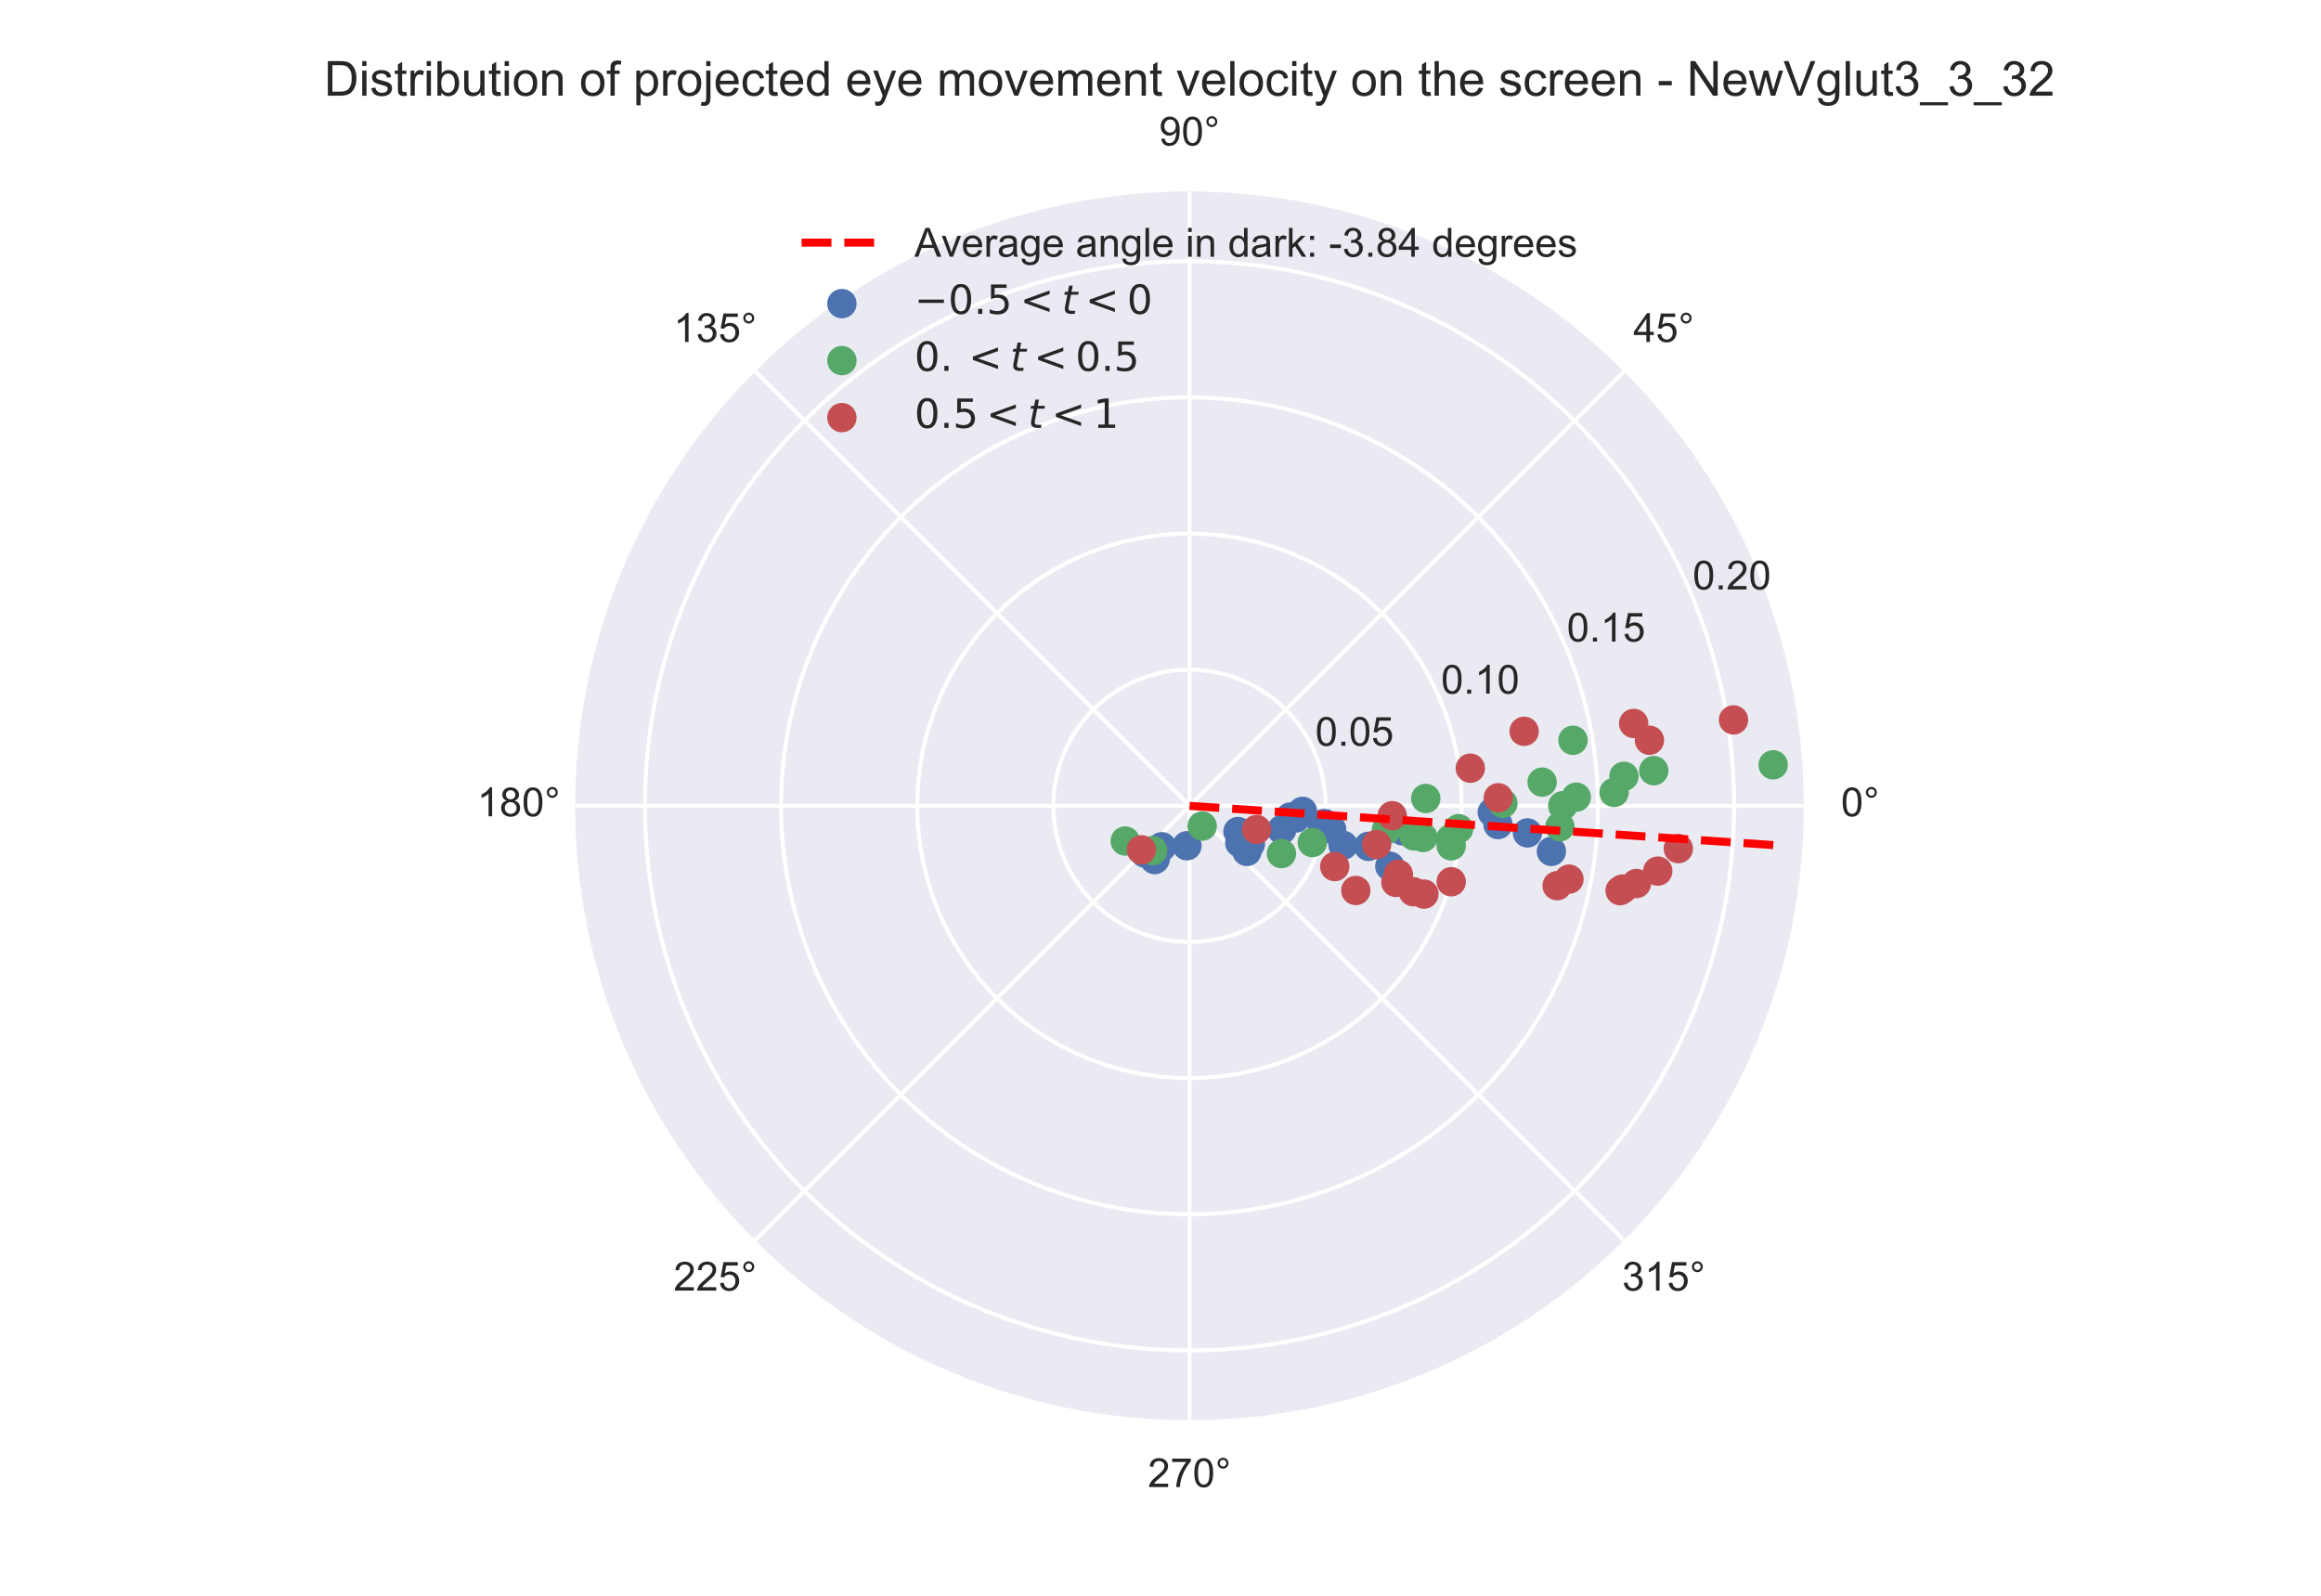 <?xml version="1.0" encoding="utf-8" standalone="no"?>
<!DOCTYPE svg PUBLIC "-//W3C//DTD SVG 1.1//EN"
  "http://www.w3.org/Graphics/SVG/1.1/DTD/svg11.dtd">
<!-- Created with matplotlib (https://matplotlib.org/) -->
<svg height="396pt" version="1.1" viewBox="0 0 576 396" width="576pt" xmlns="http://www.w3.org/2000/svg" xmlns:xlink="http://www.w3.org/1999/xlink">
 <defs>
  <style type="text/css">
*{stroke-linecap:butt;stroke-linejoin:round;}
  </style>
 </defs>
 <g id="figure_1">
  <g id="patch_1">
   <path d="M 0 396 
L 576 396 
L 576 0 
L 0 0 
z
" style="fill:#ffffff;"/>
  </g>
  <g id="axes_1">
   <g id="patch_2">
    <path d="M 447.66 199.98 
C 447.66 179.959 443.716 160.133 436.055 141.636 
C 428.393 123.139 417.162 106.331 403.005 92.174 
C 388.849 78.018 372.041 66.787 353.544 59.125 
C 335.047 51.464 315.221 47.52 295.2 47.52 
C 275.179 47.52 255.353 51.464 236.856 59.125 
C 218.359 66.787 201.551 78.018 187.394 92.174 
C 173.238 106.331 162.007 123.139 154.345 141.636 
C 146.684 160.133 142.74 179.959 142.74 199.98 
C 142.74 220.001 146.684 239.827 154.345 258.324 
C 162.007 276.821 173.238 293.629 187.394 307.786 
C 201.551 321.942 218.359 333.173 236.856 340.835 
C 255.353 348.496 275.179 352.44 295.2 352.44 
C 315.221 352.44 335.047 348.496 353.544 340.835 
C 372.041 333.173 388.849 321.942 403.005 307.786 
C 417.162 293.629 428.393 276.821 436.055 258.324 
C 443.716 239.827 447.66 220.001 447.66 199.98 
M 295.2 199.98 
C 295.2 199.98 295.2 199.98 295.2 199.98 
C 295.2 199.98 295.2 199.98 295.2 199.98 
C 295.2 199.98 295.2 199.98 295.2 199.98 
C 295.2 199.98 295.2 199.98 295.2 199.98 
C 295.2 199.98 295.2 199.98 295.2 199.98 
C 295.2 199.98 295.2 199.98 295.2 199.98 
C 295.2 199.98 295.2 199.98 295.2 199.98 
C 295.2 199.98 295.2 199.98 295.2 199.98 
C 295.2 199.98 295.2 199.98 295.2 199.98 
C 295.2 199.98 295.2 199.98 295.2 199.98 
C 295.2 199.98 295.2 199.98 295.2 199.98 
C 295.2 199.98 295.2 199.98 295.2 199.98 
C 295.2 199.98 295.2 199.98 295.2 199.98 
C 295.2 199.98 295.2 199.98 295.2 199.98 
C 295.2 199.98 295.2 199.98 295.2 199.98 
C 295.2 199.98 295.2 199.98 295.2 199.98 
M 447.66 199.98 
z
" style="fill:#eaeaf2;"/>
   </g>
   <g id="matplotlib.axis_1">
    <g id="xtick_1">
     <g id="line2d_1">
      <path clip-path="url(#p917d13823f)" d="M 295.2 199.98 
L 447.66 199.98 
" style="fill:none;stroke:#ffffff;stroke-linecap:round;"/>
     </g>
     <g id="text_1">
      <!-- 0° -->
      <defs>
       <path d="M 4.156 35.297 
Q 4.156 48 6.766 55.734 
Q 9.375 63.484 14.516 67.672 
Q 19.672 71.875 27.484 71.875 
Q 33.25 71.875 37.594 69.547 
Q 41.938 67.234 44.766 62.859 
Q 47.609 58.5 49.219 52.219 
Q 50.828 45.953 50.828 35.297 
Q 50.828 22.703 48.234 14.969 
Q 45.656 7.234 40.5 3 
Q 35.359 -1.219 27.484 -1.219 
Q 17.141 -1.219 11.234 6.203 
Q 4.156 15.141 4.156 35.297 
z
M 13.188 35.297 
Q 13.188 17.672 17.312 11.828 
Q 21.438 6 27.484 6 
Q 33.547 6 37.672 11.859 
Q 41.797 17.719 41.797 35.297 
Q 41.797 52.984 37.672 58.781 
Q 33.547 64.594 27.391 64.594 
Q 21.344 64.594 17.719 59.469 
Q 13.188 52.938 13.188 35.297 
z
" id="ArialMT-48"/>
       <path d="M 6.25 59.281 
Q 6.25 64.891 10.219 68.844 
Q 14.203 72.797 19.781 72.797 
Q 25.438 72.797 29.391 68.844 
Q 33.344 64.891 33.344 59.281 
Q 33.344 53.656 29.359 49.672 
Q 25.391 45.703 19.781 45.703 
Q 14.203 45.703 10.219 49.656 
Q 6.25 53.609 6.25 59.281 
z
M 11.578 59.281 
Q 11.578 55.859 13.984 53.438 
Q 16.406 51.031 19.828 51.031 
Q 23.188 51.031 25.609 53.438 
Q 28.031 55.859 28.031 59.281 
Q 28.031 62.703 25.609 65.109 
Q 23.188 67.531 19.828 67.531 
Q 16.406 67.531 13.984 65.109 
Q 11.578 62.703 11.578 59.281 
z
" id="ArialMT-176"/>
      </defs>
      <g style="fill:#262626;" transform="translate(456.88 202.565)scale(0.1 -0.1)">
       <use xlink:href="#ArialMT-48"/>
       <use x="55.615" xlink:href="#ArialMT-176"/>
      </g>
     </g>
    </g>
    <g id="xtick_2">
     <g id="line2d_2">
      <path clip-path="url(#p917d13823f)" d="M 295.2 199.98 
L 403.005 92.174 
" style="fill:none;stroke:#ffffff;stroke-linecap:round;"/>
     </g>
     <g id="text_2">
      <!-- 45° -->
      <defs>
       <path d="M 32.328 0 
L 32.328 17.141 
L 1.266 17.141 
L 1.266 25.203 
L 33.938 71.578 
L 41.109 71.578 
L 41.109 25.203 
L 50.781 25.203 
L 50.781 17.141 
L 41.109 17.141 
L 41.109 0 
z
M 32.328 25.203 
L 32.328 57.469 
L 9.906 25.203 
z
" id="ArialMT-52"/>
       <path d="M 4.156 18.75 
L 13.375 19.531 
Q 14.406 12.797 18.141 9.391 
Q 21.875 6 27.156 6 
Q 33.5 6 37.891 10.781 
Q 42.281 15.578 42.281 23.484 
Q 42.281 31 38.062 35.344 
Q 33.844 39.703 27 39.703 
Q 22.75 39.703 19.328 37.766 
Q 15.922 35.844 13.969 32.766 
L 5.719 33.844 
L 12.641 70.609 
L 48.25 70.609 
L 48.25 62.203 
L 19.672 62.203 
L 15.828 42.969 
Q 22.266 47.469 29.344 47.469 
Q 38.719 47.469 45.156 40.969 
Q 51.609 34.469 51.609 24.266 
Q 51.609 14.547 45.953 7.469 
Q 39.062 -1.219 27.156 -1.219 
Q 17.391 -1.219 11.203 4.25 
Q 5.031 9.719 4.156 18.75 
z
" id="ArialMT-53"/>
      </defs>
      <g style="fill:#262626;" transform="translate(405.345 84.86)scale(0.1 -0.1)">
       <use xlink:href="#ArialMT-52"/>
       <use x="55.615" xlink:href="#ArialMT-53"/>
       <use x="111.23" xlink:href="#ArialMT-176"/>
      </g>
     </g>
    </g>
    <g id="xtick_3">
     <g id="line2d_3">
      <path clip-path="url(#p917d13823f)" d="M 295.2 199.98 
L 295.2 47.52 
" style="fill:none;stroke:#ffffff;stroke-linecap:round;"/>
     </g>
     <g id="text_3">
      <!-- 90° -->
      <defs>
       <path d="M 5.469 16.547 
L 13.922 17.328 
Q 14.984 11.375 18.016 8.688 
Q 21.047 6 25.781 6 
Q 29.828 6 32.875 7.859 
Q 35.938 9.719 37.891 12.812 
Q 39.844 15.922 41.156 21.188 
Q 42.484 26.469 42.484 31.938 
Q 42.484 32.516 42.438 33.688 
Q 39.797 29.5 35.234 26.875 
Q 30.672 24.266 25.344 24.266 
Q 16.453 24.266 10.297 30.703 
Q 4.156 37.156 4.156 47.703 
Q 4.156 58.594 10.578 65.234 
Q 17 71.875 26.656 71.875 
Q 33.641 71.875 39.422 68.109 
Q 45.219 64.359 48.219 57.391 
Q 51.219 50.438 51.219 37.25 
Q 51.219 23.531 48.234 15.406 
Q 45.266 7.281 39.375 3.031 
Q 33.5 -1.219 25.594 -1.219 
Q 17.188 -1.219 11.859 3.438 
Q 6.547 8.109 5.469 16.547 
z
M 41.453 48.141 
Q 41.453 55.719 37.422 60.156 
Q 33.406 64.594 27.734 64.594 
Q 21.875 64.594 17.531 59.812 
Q 13.188 55.031 13.188 47.406 
Q 13.188 40.578 17.312 36.297 
Q 21.438 32.031 27.484 32.031 
Q 33.594 32.031 37.516 36.297 
Q 41.453 40.578 41.453 48.141 
z
" id="ArialMT-57"/>
      </defs>
      <g style="fill:#262626;" transform="translate(287.64 36.105)scale(0.1 -0.1)">
       <use xlink:href="#ArialMT-57"/>
       <use x="55.615" xlink:href="#ArialMT-48"/>
       <use x="111.23" xlink:href="#ArialMT-176"/>
      </g>
     </g>
    </g>
    <g id="xtick_4">
     <g id="line2d_4">
      <path clip-path="url(#p917d13823f)" d="M 295.2 199.98 
L 187.394 92.174 
" style="fill:none;stroke:#ffffff;stroke-linecap:round;"/>
     </g>
     <g id="text_4">
      <!-- 135° -->
      <defs>
       <path d="M 37.25 0 
L 28.469 0 
L 28.469 56 
Q 25.297 52.984 20.141 49.953 
Q 14.984 46.922 10.891 45.406 
L 10.891 53.906 
Q 18.266 57.375 23.781 62.297 
Q 29.297 67.234 31.594 71.875 
L 37.25 71.875 
z
" id="ArialMT-49"/>
       <path d="M 4.203 18.891 
L 12.984 20.062 
Q 14.5 12.594 18.141 9.297 
Q 21.781 6 27 6 
Q 33.203 6 37.469 10.297 
Q 41.75 14.594 41.75 20.953 
Q 41.75 27 37.797 30.922 
Q 33.844 34.859 27.734 34.859 
Q 25.25 34.859 21.531 33.891 
L 22.516 41.609 
Q 23.391 41.5 23.922 41.5 
Q 29.547 41.5 34.031 44.422 
Q 38.531 47.359 38.531 53.469 
Q 38.531 58.297 35.25 61.469 
Q 31.984 64.656 26.812 64.656 
Q 21.688 64.656 18.266 61.422 
Q 14.844 58.203 13.875 51.766 
L 5.078 53.328 
Q 6.688 62.156 12.391 67.016 
Q 18.109 71.875 26.609 71.875 
Q 32.469 71.875 37.391 69.359 
Q 42.328 66.844 44.938 62.5 
Q 47.562 58.156 47.562 53.266 
Q 47.562 48.641 45.062 44.828 
Q 42.578 41.016 37.703 38.766 
Q 44.047 37.312 47.562 32.688 
Q 51.078 28.078 51.078 21.141 
Q 51.078 11.766 44.234 5.25 
Q 37.406 -1.266 26.953 -1.266 
Q 17.531 -1.266 11.297 4.344 
Q 5.078 9.969 4.203 18.891 
z
" id="ArialMT-51"/>
      </defs>
      <g style="fill:#262626;" transform="translate(167.154 84.86)scale(0.1 -0.1)">
       <use xlink:href="#ArialMT-49"/>
       <use x="55.615" xlink:href="#ArialMT-51"/>
       <use x="111.23" xlink:href="#ArialMT-53"/>
       <use x="166.846" xlink:href="#ArialMT-176"/>
      </g>
     </g>
    </g>
    <g id="xtick_5">
     <g id="line2d_5">
      <path clip-path="url(#p917d13823f)" d="M 295.2 199.98 
L 142.74 199.98 
" style="fill:none;stroke:#ffffff;stroke-linecap:round;"/>
     </g>
     <g id="text_5">
      <!-- 180° -->
      <defs>
       <path d="M 17.672 38.812 
Q 12.203 40.828 9.562 44.531 
Q 6.938 48.25 6.938 53.422 
Q 6.938 61.234 12.547 66.547 
Q 18.172 71.875 27.484 71.875 
Q 36.859 71.875 42.578 66.422 
Q 48.297 60.984 48.297 53.172 
Q 48.297 48.188 45.672 44.5 
Q 43.062 40.828 37.75 38.812 
Q 44.344 36.672 47.781 31.875 
Q 51.219 27.094 51.219 20.453 
Q 51.219 11.281 44.719 5.031 
Q 38.234 -1.219 27.641 -1.219 
Q 17.047 -1.219 10.547 5.047 
Q 4.047 11.328 4.047 20.703 
Q 4.047 27.688 7.594 32.391 
Q 11.141 37.109 17.672 38.812 
z
M 15.922 53.719 
Q 15.922 48.641 19.188 45.406 
Q 22.469 42.188 27.688 42.188 
Q 32.766 42.188 36.016 45.375 
Q 39.266 48.578 39.266 53.219 
Q 39.266 58.062 35.906 61.359 
Q 32.562 64.656 27.594 64.656 
Q 22.562 64.656 19.234 61.422 
Q 15.922 58.203 15.922 53.719 
z
M 13.094 20.656 
Q 13.094 16.891 14.875 13.375 
Q 16.656 9.859 20.172 7.922 
Q 23.688 6 27.734 6 
Q 34.031 6 38.125 10.047 
Q 42.234 14.109 42.234 20.359 
Q 42.234 26.703 38.016 30.859 
Q 33.797 35.016 27.438 35.016 
Q 21.234 35.016 17.156 30.906 
Q 13.094 26.812 13.094 20.656 
z
" id="ArialMT-56"/>
      </defs>
      <g style="fill:#262626;" transform="translate(118.399 202.565)scale(0.1 -0.1)">
       <use xlink:href="#ArialMT-49"/>
       <use x="55.615" xlink:href="#ArialMT-56"/>
       <use x="111.23" xlink:href="#ArialMT-48"/>
       <use x="166.846" xlink:href="#ArialMT-176"/>
      </g>
     </g>
    </g>
    <g id="xtick_6">
     <g id="line2d_6">
      <path clip-path="url(#p917d13823f)" d="M 295.2 199.98 
L 187.394 307.786 
" style="fill:none;stroke:#ffffff;stroke-linecap:round;"/>
     </g>
     <g id="text_6">
      <!-- 225° -->
      <defs>
       <path d="M 50.344 8.453 
L 50.344 0 
L 3.031 0 
Q 2.938 3.172 4.047 6.109 
Q 5.859 10.938 9.828 15.625 
Q 13.812 20.312 21.344 26.469 
Q 33.016 36.031 37.109 41.625 
Q 41.219 47.219 41.219 52.203 
Q 41.219 57.422 37.469 61 
Q 33.734 64.594 27.734 64.594 
Q 21.391 64.594 17.578 60.781 
Q 13.766 56.984 13.719 50.25 
L 4.688 51.172 
Q 5.609 61.281 11.656 66.578 
Q 17.719 71.875 27.938 71.875 
Q 38.234 71.875 44.234 66.156 
Q 50.25 60.453 50.25 52 
Q 50.25 47.703 48.484 43.547 
Q 46.734 39.406 42.656 34.812 
Q 38.578 30.219 29.109 22.219 
Q 21.188 15.578 18.938 13.203 
Q 16.703 10.844 15.234 8.453 
z
" id="ArialMT-50"/>
      </defs>
      <g style="fill:#262626;" transform="translate(167.154 320.27)scale(0.1 -0.1)">
       <use xlink:href="#ArialMT-50"/>
       <use x="55.615" xlink:href="#ArialMT-50"/>
       <use x="111.23" xlink:href="#ArialMT-53"/>
       <use x="166.846" xlink:href="#ArialMT-176"/>
      </g>
     </g>
    </g>
    <g id="xtick_7">
     <g id="line2d_7">
      <path clip-path="url(#p917d13823f)" d="M 295.2 199.98 
L 295.2 352.44 
" style="fill:none;stroke:#ffffff;stroke-linecap:round;"/>
     </g>
     <g id="text_7">
      <!-- 270° -->
      <defs>
       <path d="M 4.734 62.203 
L 4.734 70.656 
L 51.078 70.656 
L 51.078 63.812 
Q 44.234 56.547 37.516 44.484 
Q 30.812 32.422 27.156 19.672 
Q 24.516 10.688 23.781 0 
L 14.75 0 
Q 14.891 8.453 18.062 20.406 
Q 21.234 32.375 27.172 43.484 
Q 33.109 54.594 39.797 62.203 
z
" id="ArialMT-55"/>
      </defs>
      <g style="fill:#262626;" transform="translate(284.859 369.025)scale(0.1 -0.1)">
       <use xlink:href="#ArialMT-50"/>
       <use x="55.615" xlink:href="#ArialMT-55"/>
       <use x="111.23" xlink:href="#ArialMT-48"/>
       <use x="166.846" xlink:href="#ArialMT-176"/>
      </g>
     </g>
    </g>
    <g id="xtick_8">
     <g id="line2d_8">
      <path clip-path="url(#p917d13823f)" d="M 295.2 199.98 
L 403.005 307.786 
" style="fill:none;stroke:#ffffff;stroke-linecap:round;"/>
     </g>
     <g id="text_8">
      <!-- 315° -->
      <g style="fill:#262626;" transform="translate(402.564 320.27)scale(0.1 -0.1)">
       <use xlink:href="#ArialMT-51"/>
       <use x="55.615" xlink:href="#ArialMT-49"/>
       <use x="111.23" xlink:href="#ArialMT-53"/>
       <use x="166.846" xlink:href="#ArialMT-176"/>
      </g>
     </g>
    </g>
   </g>
   <g id="matplotlib.axis_2">
    <g id="ytick_1">
     <g id="line2d_9">
      <path clip-path="url(#p917d13823f)" d="M 328.99 199.98 
L 328.907 197.623 
L 328.661 195.277 
L 328.251 192.955 
L 327.681 190.666 
L 326.952 188.423 
L 326.068 186.237 
L 325.034 184.117 
L 323.855 182.074 
L 322.536 180.119 
L 321.084 178.26 
L 319.506 176.508 
L 317.81 174.869 
L 316.003 173.353 
L 314.095 171.967 
L 312.095 170.717 
L 310.012 169.61 
L 307.858 168.651 
L 305.642 167.844 
L 303.374 167.194 
L 301.068 166.704 
L 298.732 166.376 
L 296.379 166.211 
L 294.021 166.211 
L 291.668 166.376 
L 289.332 166.704 
L 287.026 167.194 
L 284.758 167.844 
L 282.542 168.651 
L 280.388 169.61 
L 278.305 170.717 
L 276.305 171.967 
L 274.397 173.353 
L 272.59 174.869 
L 270.894 176.508 
L 269.316 178.26 
L 267.864 180.119 
L 266.545 182.074 
L 265.366 184.117 
L 264.332 186.237 
L 263.448 188.423 
L 262.719 190.666 
L 262.149 192.955 
L 261.739 195.277 
L 261.493 197.623 
L 261.41 199.98 
L 261.493 202.337 
L 261.739 204.683 
L 262.149 207.005 
L 262.719 209.294 
L 263.448 211.537 
L 264.332 213.723 
L 265.366 215.843 
L 266.545 217.886 
L 267.864 219.841 
L 269.316 221.7 
L 270.894 223.452 
L 272.59 225.091 
L 274.397 226.607 
L 276.305 227.993 
L 278.305 229.243 
L 280.388 230.35 
L 282.542 231.309 
L 284.758 232.116 
L 287.026 232.766 
L 289.332 233.256 
L 291.668 233.584 
L 294.021 233.749 
L 296.379 233.749 
L 298.732 233.584 
L 301.068 233.256 
L 303.374 232.766 
L 305.642 232.116 
L 307.858 231.309 
L 310.012 230.35 
L 312.095 229.243 
L 314.095 227.993 
L 316.003 226.607 
L 317.81 225.091 
L 319.506 223.452 
L 321.084 221.7 
L 322.536 219.841 
L 323.855 217.886 
L 325.034 215.843 
L 326.068 213.723 
L 326.952 211.537 
L 327.681 209.294 
L 328.251 207.005 
L 328.661 204.683 
L 328.907 202.337 
L 328.99 199.98 
L 328.99 199.98 
" style="fill:none;stroke:#ffffff;stroke-linecap:round;"/>
     </g>
     <g id="text_9">
      <!-- 0.05 -->
      <defs>
       <path d="M 9.078 0 
L 9.078 10.016 
L 19.094 10.016 
L 19.094 0 
z
" id="ArialMT-46"/>
      </defs>
      <g style="fill:#262626;" transform="translate(326.418 185.062)scale(0.1 -0.1)">
       <use xlink:href="#ArialMT-48"/>
       <use x="55.615" xlink:href="#ArialMT-46"/>
       <use x="83.398" xlink:href="#ArialMT-48"/>
       <use x="139.014" xlink:href="#ArialMT-53"/>
      </g>
     </g>
    </g>
    <g id="ytick_2">
     <g id="line2d_10">
      <path clip-path="url(#p917d13823f)" d="M 362.779 199.98 
L 362.615 195.266 
L 362.122 190.575 
L 361.302 185.929 
L 360.161 181.353 
L 358.704 176.867 
L 356.937 172.493 
L 354.869 168.253 
L 352.51 164.168 
L 349.873 160.258 
L 346.969 156.541 
L 343.812 153.036 
L 340.419 149.759 
L 336.806 146.727 
L 332.99 143.954 
L 328.99 141.455 
L 324.825 139.24 
L 320.516 137.322 
L 316.083 135.708 
L 311.549 134.408 
L 306.935 133.427 
L 302.264 132.771 
L 297.558 132.442 
L 292.842 132.442 
L 288.136 132.771 
L 283.465 133.427 
L 278.851 134.408 
L 274.317 135.708 
L 269.884 137.322 
L 265.575 139.24 
L 261.41 141.455 
L 257.41 143.954 
L 253.594 146.727 
L 249.981 149.759 
L 246.588 153.036 
L 243.431 156.541 
L 240.527 160.258 
L 237.89 164.168 
L 235.531 168.253 
L 233.463 172.493 
L 231.696 176.867 
L 230.239 181.353 
L 229.098 185.929 
L 228.278 190.575 
L 227.785 195.266 
L 227.621 199.98 
L 227.785 204.694 
L 228.278 209.385 
L 229.098 214.031 
L 230.239 218.607 
L 231.696 223.093 
L 233.463 227.467 
L 235.531 231.707 
L 237.89 235.792 
L 240.527 239.702 
L 243.431 243.419 
L 246.588 246.924 
L 249.981 250.201 
L 253.594 253.233 
L 257.41 256.006 
L 261.41 258.505 
L 265.575 260.72 
L 269.884 262.638 
L 274.317 264.252 
L 278.851 265.552 
L 283.465 266.533 
L 288.136 267.189 
L 292.842 267.518 
L 297.558 267.518 
L 302.264 267.189 
L 306.935 266.533 
L 311.549 265.552 
L 316.083 264.252 
L 320.516 262.638 
L 324.825 260.72 
L 328.99 258.505 
L 332.99 256.006 
L 336.806 253.233 
L 340.419 250.201 
L 343.812 246.924 
L 346.969 243.419 
L 349.873 239.702 
L 352.51 235.792 
L 354.869 231.707 
L 356.937 227.467 
L 358.704 223.093 
L 360.161 218.607 
L 361.302 214.031 
L 362.122 209.385 
L 362.615 204.694 
L 362.779 199.98 
L 362.779 199.98 
" style="fill:none;stroke:#ffffff;stroke-linecap:round;"/>
     </g>
     <g id="text_10">
      <!-- 0.10 -->
      <g style="fill:#262626;" transform="translate(357.635 172.131)scale(0.1 -0.1)">
       <use xlink:href="#ArialMT-48"/>
       <use x="55.615" xlink:href="#ArialMT-46"/>
       <use x="83.398" xlink:href="#ArialMT-49"/>
       <use x="139.014" xlink:href="#ArialMT-48"/>
      </g>
     </g>
    </g>
    <g id="ytick_3">
     <g id="line2d_11">
      <path clip-path="url(#p917d13823f)" d="M 396.569 199.98 
L 396.507 196.442 
L 396.322 192.909 
L 396.013 189.384 
L 395.582 185.872 
L 395.029 182.377 
L 394.354 178.904 
L 393.558 175.457 
L 392.642 172.039 
L 391.607 168.655 
L 390.456 165.31 
L 389.188 162.007 
L 387.805 158.75 
L 386.31 155.543 
L 384.703 152.39 
L 382.988 149.296 
L 381.166 146.263 
L 379.239 143.295 
L 377.209 140.397 
L 375.08 137.571 
L 372.853 134.821 
L 370.532 132.151 
L 368.119 129.563 
L 365.617 127.061 
L 363.029 124.648 
L 360.359 122.327 
L 357.609 120.1 
L 354.783 117.971 
L 351.885 115.941 
L 348.917 114.014 
L 345.884 112.192 
L 342.79 110.477 
L 339.637 108.87 
L 336.43 107.375 
L 333.173 105.992 
L 329.87 104.724 
L 326.525 103.573 
L 323.141 102.538 
L 319.723 101.622 
L 316.276 100.826 
L 312.803 100.151 
L 309.308 99.598 
L 305.796 99.167 
L 302.271 98.858 
L 298.738 98.673 
L 295.2 98.611 
L 291.662 98.673 
L 288.129 98.858 
L 284.604 99.167 
L 281.092 99.598 
L 277.597 100.151 
L 274.124 100.826 
L 270.677 101.622 
L 267.259 102.538 
L 263.875 103.573 
L 260.53 104.724 
L 257.227 105.992 
L 253.97 107.375 
L 250.763 108.87 
L 247.61 110.477 
L 244.516 112.192 
L 241.483 114.014 
L 238.515 115.941 
L 235.617 117.971 
L 232.791 120.1 
L 230.041 122.327 
L 227.371 124.648 
L 224.783 127.061 
L 222.281 129.563 
L 219.868 132.151 
L 217.547 134.821 
L 215.32 137.571 
L 213.191 140.397 
L 211.161 143.295 
L 209.234 146.263 
L 207.412 149.296 
L 205.697 152.39 
L 204.09 155.543 
L 202.595 158.75 
L 201.212 162.007 
L 199.944 165.31 
L 198.793 168.655 
L 197.758 172.039 
L 196.842 175.457 
L 196.046 178.904 
L 195.371 182.377 
L 194.818 185.872 
L 194.387 189.384 
L 194.078 192.909 
L 193.893 196.442 
L 193.831 199.98 
L 193.893 203.518 
L 194.078 207.051 
L 194.387 210.576 
L 194.818 214.088 
L 195.371 217.583 
L 196.046 221.056 
L 196.842 224.503 
L 197.758 227.921 
L 198.793 231.305 
L 199.944 234.65 
L 201.212 237.953 
L 202.595 241.21 
L 204.09 244.417 
L 205.697 247.57 
L 207.412 250.664 
L 209.234 253.697 
L 211.161 256.665 
L 213.191 259.563 
L 215.32 262.389 
L 217.547 265.139 
L 219.868 267.809 
L 222.281 270.397 
L 224.783 272.899 
L 227.371 275.312 
L 230.041 277.633 
L 232.791 279.86 
L 235.617 281.989 
L 238.515 284.019 
L 241.483 285.946 
L 244.516 287.768 
L 247.61 289.483 
L 250.763 291.09 
L 253.97 292.585 
L 257.227 293.968 
L 260.53 295.236 
L 263.875 296.387 
L 267.259 297.422 
L 270.677 298.338 
L 274.124 299.134 
L 277.597 299.809 
L 281.092 300.362 
L 284.604 300.793 
L 288.129 301.102 
L 291.662 301.287 
L 295.2 301.349 
L 298.738 301.287 
L 302.271 301.102 
L 305.796 300.793 
L 309.308 300.362 
L 312.803 299.809 
L 316.276 299.134 
L 319.723 298.338 
L 323.141 297.422 
L 326.525 296.387 
L 329.87 295.236 
L 333.173 293.968 
L 336.43 292.585 
L 339.637 291.09 
L 342.79 289.483 
L 345.884 287.768 
L 348.917 285.946 
L 351.885 284.019 
L 354.783 281.989 
L 357.609 279.86 
L 360.359 277.633 
L 363.029 275.312 
L 365.617 272.899 
L 368.119 270.397 
L 370.532 267.809 
L 372.853 265.139 
L 375.08 262.389 
L 377.209 259.563 
L 379.239 256.665 
L 381.166 253.697 
L 382.988 250.664 
L 384.703 247.57 
L 386.31 244.417 
L 387.805 241.21 
L 389.188 237.953 
L 390.456 234.65 
L 391.607 231.305 
L 392.642 227.921 
L 393.558 224.503 
L 394.354 221.056 
L 395.029 217.583 
L 395.582 214.088 
L 396.013 210.576 
L 396.322 207.051 
L 396.507 203.518 
L 396.569 199.98 
L 396.569 199.98 
" style="fill:none;stroke:#ffffff;stroke-linecap:round;"/>
     </g>
     <g id="text_11">
      <!-- 0.15 -->
      <g style="fill:#262626;" transform="translate(388.853 159.2)scale(0.1 -0.1)">
       <use xlink:href="#ArialMT-48"/>
       <use x="55.615" xlink:href="#ArialMT-46"/>
       <use x="83.398" xlink:href="#ArialMT-49"/>
       <use x="139.014" xlink:href="#ArialMT-53"/>
      </g>
     </g>
    </g>
    <g id="ytick_4">
     <g id="line2d_12">
      <path clip-path="url(#p917d13823f)" d="M 430.358 199.98 
L 430.276 195.263 
L 430.029 190.552 
L 429.618 185.852 
L 429.043 181.17 
L 428.305 176.51 
L 427.405 171.879 
L 426.344 167.282 
L 425.123 162.725 
L 423.743 158.214 
L 422.207 153.753 
L 420.517 149.349 
L 418.673 145.006 
L 416.68 140.73 
L 414.538 136.527 
L 412.251 132.401 
L 409.821 128.357 
L 407.251 124.4 
L 404.545 120.536 
L 401.706 116.768 
L 398.737 113.102 
L 395.642 109.541 
L 392.425 106.091 
L 389.089 102.755 
L 385.639 99.538 
L 382.078 96.443 
L 378.412 93.474 
L 374.644 90.635 
L 370.78 87.929 
L 366.823 85.359 
L 362.779 82.929 
L 358.653 80.642 
L 354.45 78.5 
L 350.174 76.507 
L 345.831 74.663 
L 341.427 72.973 
L 336.966 71.437 
L 332.455 70.057 
L 327.898 68.836 
L 323.301 67.775 
L 318.67 66.875 
L 314.01 66.137 
L 309.328 65.562 
L 304.628 65.151 
L 299.917 64.904 
L 295.2 64.822 
L 290.483 64.904 
L 285.772 65.151 
L 281.072 65.562 
L 276.39 66.137 
L 271.73 66.875 
L 267.099 67.775 
L 262.502 68.836 
L 257.945 70.057 
L 253.434 71.437 
L 248.973 72.973 
L 244.569 74.663 
L 240.226 76.507 
L 235.95 78.5 
L 231.747 80.642 
L 227.621 82.929 
L 223.577 85.359 
L 219.62 87.929 
L 215.756 90.635 
L 211.988 93.474 
L 208.322 96.443 
L 204.761 99.538 
L 201.311 102.755 
L 197.975 106.091 
L 194.758 109.541 
L 191.663 113.102 
L 188.694 116.768 
L 185.855 120.536 
L 183.149 124.4 
L 180.579 128.357 
L 178.149 132.401 
L 175.862 136.527 
L 173.72 140.73 
L 171.727 145.006 
L 169.883 149.349 
L 168.193 153.753 
L 166.657 158.214 
L 165.277 162.725 
L 164.056 167.282 
L 162.995 171.879 
L 162.095 176.51 
L 161.357 181.17 
L 160.782 185.852 
L 160.371 190.552 
L 160.124 195.263 
L 160.042 199.98 
L 160.124 204.697 
L 160.371 209.408 
L 160.782 214.108 
L 161.357 218.79 
L 162.095 223.45 
L 162.995 228.081 
L 164.056 232.678 
L 165.277 237.235 
L 166.657 241.746 
L 168.193 246.207 
L 169.883 250.611 
L 171.727 254.954 
L 173.72 259.23 
L 175.862 263.433 
L 178.149 267.559 
L 180.579 271.603 
L 183.149 275.56 
L 185.855 279.424 
L 188.694 283.192 
L 191.663 286.858 
L 194.758 290.419 
L 197.975 293.869 
L 201.311 297.205 
L 204.761 300.422 
L 208.322 303.517 
L 211.988 306.486 
L 215.756 309.325 
L 219.62 312.031 
L 223.577 314.601 
L 227.621 317.031 
L 231.747 319.318 
L 235.95 321.46 
L 240.226 323.453 
L 244.569 325.297 
L 248.973 326.987 
L 253.434 328.523 
L 257.945 329.903 
L 262.502 331.124 
L 267.099 332.185 
L 271.73 333.085 
L 276.39 333.823 
L 281.072 334.398 
L 285.772 334.809 
L 290.483 335.056 
L 295.2 335.138 
L 299.917 335.056 
L 304.628 334.809 
L 309.328 334.398 
L 314.01 333.823 
L 318.67 333.085 
L 323.301 332.185 
L 327.898 331.124 
L 332.455 329.903 
L 336.966 328.523 
L 341.427 326.987 
L 345.831 325.297 
L 350.174 323.453 
L 354.45 321.46 
L 358.653 319.318 
L 362.779 317.031 
L 366.823 314.601 
L 370.78 312.031 
L 374.644 309.325 
L 378.412 306.486 
L 382.078 303.517 
L 385.639 300.422 
L 389.089 297.205 
L 392.425 293.869 
L 395.642 290.419 
L 398.737 286.858 
L 401.706 283.192 
L 404.545 279.424 
L 407.251 275.56 
L 409.821 271.603 
L 412.251 267.559 
L 414.538 263.433 
L 416.68 259.23 
L 418.673 254.954 
L 420.517 250.611 
L 422.207 246.207 
L 423.743 241.746 
L 425.123 237.235 
L 426.344 232.678 
L 427.405 228.081 
L 428.305 223.45 
L 429.043 218.79 
L 429.618 214.108 
L 430.029 209.408 
L 430.276 204.697 
L 430.358 199.98 
L 430.358 199.98 
" style="fill:none;stroke:#ffffff;stroke-linecap:round;"/>
     </g>
     <g id="text_12">
      <!-- 0.20 -->
      <g style="fill:#262626;" transform="translate(420.07 146.27)scale(0.1 -0.1)">
       <use xlink:href="#ArialMT-48"/>
       <use x="55.615" xlink:href="#ArialMT-46"/>
       <use x="83.398" xlink:href="#ArialMT-50"/>
       <use x="139.014" xlink:href="#ArialMT-48"/>
      </g>
     </g>
    </g>
   </g>
   <g id="PathCollection_1">
    <defs>
     <path d="M 0 3.5 
C 0.928 3.5 1.819 3.131 2.475 2.475 
C 3.131 1.819 3.5 0.928 3.5 0 
C 3.5 -0.928 3.131 -1.819 2.475 -2.475 
C 1.819 -3.131 0.928 -3.5 0 -3.5 
C -0.928 -3.5 -1.819 -3.131 -2.475 -2.475 
C -3.131 -1.819 -3.5 -0.928 -3.5 0 
C -3.5 0.928 -3.131 1.819 -2.475 2.475 
C -1.819 3.131 -0.928 3.5 0 3.5 
z
" id="m1100e851b0" style="stroke:#4c72b0;stroke-width:0.3;"/>
    </defs>
    <g clip-path="url(#p917d13823f)">
     <use style="fill:#4c72b0;stroke:#4c72b0;stroke-width:0.3;" x="330.471" xlink:href="#m1100e851b0" y="205.801"/>
     <use style="fill:#4c72b0;stroke:#4c72b0;stroke-width:0.3;" x="371.761" xlink:href="#m1100e851b0" y="204.625"/>
     <use style="fill:#4c72b0;stroke:#4c72b0;stroke-width:0.3;" x="284.127" xlink:href="#m1100e851b0" y="211.698"/>
     <use style="fill:#4c72b0;stroke:#4c72b0;stroke-width:0.3;" x="333.317" xlink:href="#m1100e851b0" y="209.762"/>
     <use style="fill:#4c72b0;stroke:#4c72b0;stroke-width:0.3;" x="370.33" xlink:href="#m1100e851b0" y="201.581"/>
     <use style="fill:#4c72b0;stroke:#4c72b0;stroke-width:0.3;" x="318.09" xlink:href="#m1100e851b0" y="205.889"/>
     <use style="fill:#4c72b0;stroke:#4c72b0;stroke-width:0.3;" x="294.562" xlink:href="#m1100e851b0" y="209.878"/>
     <use style="fill:#4c72b0;stroke:#4c72b0;stroke-width:0.3;" x="328.697" xlink:href="#m1100e851b0" y="204.359"/>
     <use style="fill:#4c72b0;stroke:#4c72b0;stroke-width:0.3;" x="321.591" xlink:href="#m1100e851b0" y="202.985"/>
     <use style="fill:#4c72b0;stroke:#4c72b0;stroke-width:0.3;" x="323.232" xlink:href="#m1100e851b0" y="201.34"/>
     <use style="fill:#4c72b0;stroke:#4c72b0;stroke-width:0.3;" x="320.178" xlink:href="#m1100e851b0" y="202.749"/>
     <use style="fill:#4c72b0;stroke:#4c72b0;stroke-width:0.3;" x="328.154" xlink:href="#m1100e851b0" y="205.307"/>
     <use style="fill:#4c72b0;stroke:#4c72b0;stroke-width:0.3;" x="307.235" xlink:href="#m1100e851b0" y="206.349"/>
     <use style="fill:#4c72b0;stroke:#4c72b0;stroke-width:0.3;" x="286.573" xlink:href="#m1100e851b0" y="213.314"/>
     <use style="fill:#4c72b0;stroke:#4c72b0;stroke-width:0.3;" x="379.064" xlink:href="#m1100e851b0" y="206.692"/>
     <use style="fill:#4c72b0;stroke:#4c72b0;stroke-width:0.3;" x="348.11" xlink:href="#m1100e851b0" y="206.175"/>
     <use style="fill:#4c72b0;stroke:#4c72b0;stroke-width:0.3;" x="310.307" xlink:href="#m1100e851b0" y="209.407"/>
     <use style="fill:#4c72b0;stroke:#4c72b0;stroke-width:0.3;" x="309.442" xlink:href="#m1100e851b0" y="211.288"/>
     <use style="fill:#4c72b0;stroke:#4c72b0;stroke-width:0.3;" x="286.743" xlink:href="#m1100e851b0" y="212.999"/>
     <use style="fill:#4c72b0;stroke:#4c72b0;stroke-width:0.3;" x="344.913" xlink:href="#m1100e851b0" y="214.961"/>
     <use style="fill:#4c72b0;stroke:#4c72b0;stroke-width:0.3;" x="385.004" xlink:href="#m1100e851b0" y="211.284"/>
     <use style="fill:#4c72b0;stroke:#4c72b0;stroke-width:0.3;" x="339.617" xlink:href="#m1100e851b0" y="210.022"/>
     <use style="fill:#4c72b0;stroke:#4c72b0;stroke-width:0.3;" x="307.666" xlink:href="#m1100e851b0" y="209.126"/>
     <use style="fill:#4c72b0;stroke:#4c72b0;stroke-width:0.3;" x="288.321" xlink:href="#m1100e851b0" y="210.123"/>
    </g>
   </g>
   <g id="PathCollection_2">
    <defs>
     <path d="M 0 3.5 
C 0.928 3.5 1.819 3.131 2.475 2.475 
C 3.131 1.819 3.5 0.928 3.5 0 
C 3.5 -0.928 3.131 -1.819 2.475 -2.475 
C 1.819 -3.131 0.928 -3.5 0 -3.5 
C -0.928 -3.5 -1.819 -3.131 -2.475 -2.475 
C -3.131 -1.819 -3.5 -0.928 -3.5 0 
C -3.5 0.928 -3.131 1.819 -2.475 2.475 
C -1.819 3.131 -0.928 3.5 0 3.5 
z
" id="m6e6cbcf737" style="stroke:#55a868;stroke-width:0.3;"/>
    </defs>
    <g clip-path="url(#p917d13823f)">
     <use style="fill:#55a868;stroke:#55a868;stroke-width:0.3;" x="344.073" xlink:href="#m6e6cbcf737" y="205.945"/>
     <use style="fill:#55a868;stroke:#55a868;stroke-width:0.3;" x="298.347" xlink:href="#m6e6cbcf737" y="205.004"/>
     <use style="fill:#55a868;stroke:#55a868;stroke-width:0.3;" x="325.676" xlink:href="#m6e6cbcf737" y="209.088"/>
     <use style="fill:#55a868;stroke:#55a868;stroke-width:0.3;" x="387.121" xlink:href="#m6e6cbcf737" y="205.16"/>
     <use style="fill:#55a868;stroke:#55a868;stroke-width:0.3;" x="350.848" xlink:href="#m6e6cbcf737" y="206.679"/>
     <use style="fill:#55a868;stroke:#55a868;stroke-width:0.3;" x="286.072" xlink:href="#m6e6cbcf737" y="211.082"/>
     <use style="fill:#55a868;stroke:#55a868;stroke-width:0.3;" x="279.247" xlink:href="#m6e6cbcf737" y="208.705"/>
     <use style="fill:#55a868;stroke:#55a868;stroke-width:0.3;" x="350.917" xlink:href="#m6e6cbcf737" y="207.445"/>
     <use style="fill:#55a868;stroke:#55a868;stroke-width:0.3;" x="318.017" xlink:href="#m6e6cbcf737" y="211.82"/>
     <use style="fill:#55a868;stroke:#55a868;stroke-width:0.3;" x="353.143" xlink:href="#m6e6cbcf737" y="207.832"/>
     <use style="fill:#55a868;stroke:#55a868;stroke-width:0.3;" x="361.994" xlink:href="#m6e6cbcf737" y="205.642"/>
     <use style="fill:#55a868;stroke:#55a868;stroke-width:0.3;" x="360.009" xlink:href="#m6e6cbcf737" y="208.161"/>
     <use style="fill:#55a868;stroke:#55a868;stroke-width:0.3;" x="360.142" xlink:href="#m6e6cbcf737" y="209.897"/>
     <use style="fill:#55a868;stroke:#55a868;stroke-width:0.3;" x="345.704" xlink:href="#m6e6cbcf737" y="203.924"/>
     <use style="fill:#55a868;stroke:#55a868;stroke-width:0.3;" x="353.83" xlink:href="#m6e6cbcf737" y="198.144"/>
     <use style="fill:#55a868;stroke:#55a868;stroke-width:0.3;" x="372.977" xlink:href="#m6e6cbcf737" y="199.357"/>
     <use style="fill:#55a868;stroke:#55a868;stroke-width:0.3;" x="391.181" xlink:href="#m6e6cbcf737" y="197.822"/>
     <use style="fill:#55a868;stroke:#55a868;stroke-width:0.3;" x="387.826" xlink:href="#m6e6cbcf737" y="199.954"/>
     <use style="fill:#55a868;stroke:#55a868;stroke-width:0.3;" x="400.562" xlink:href="#m6e6cbcf737" y="196.663"/>
     <use style="fill:#55a868;stroke:#55a868;stroke-width:0.3;" x="382.705" xlink:href="#m6e6cbcf737" y="194.085"/>
     <use style="fill:#55a868;stroke:#55a868;stroke-width:0.3;" x="403.007" xlink:href="#m6e6cbcf737" y="192.642"/>
     <use style="fill:#55a868;stroke:#55a868;stroke-width:0.3;" x="410.413" xlink:href="#m6e6cbcf737" y="191.242"/>
     <use style="fill:#55a868;stroke:#55a868;stroke-width:0.3;" x="440.042" xlink:href="#m6e6cbcf737" y="189.792"/>
     <use style="fill:#55a868;stroke:#55a868;stroke-width:0.3;" x="390.361" xlink:href="#m6e6cbcf737" y="183.702"/>
    </g>
   </g>
   <g id="PathCollection_3">
    <defs>
     <path d="M 0 3.5 
C 0.928 3.5 1.819 3.131 2.475 2.475 
C 3.131 1.819 3.5 0.928 3.5 0 
C 3.5 -0.928 3.131 -1.819 2.475 -2.475 
C 1.819 -3.131 0.928 -3.5 0 -3.5 
C -0.928 -3.5 -1.819 -3.131 -2.475 -2.475 
C -3.131 -1.819 -3.5 -0.928 -3.5 0 
C -3.5 0.928 -3.131 1.819 -2.475 2.475 
C -1.819 3.131 -0.928 3.5 0 3.5 
z
" id="m812c0dabe8" style="stroke:#c44e52;stroke-width:0.3;"/>
    </defs>
    <g clip-path="url(#p917d13823f)">
     <use style="fill:#c44e52;stroke:#c44e52;stroke-width:0.3;" x="430.206" xlink:href="#m812c0dabe8" y="178.647"/>
     <use style="fill:#c44e52;stroke:#c44e52;stroke-width:0.3;" x="378.241" xlink:href="#m812c0dabe8" y="181.48"/>
     <use style="fill:#c44e52;stroke:#c44e52;stroke-width:0.3;" x="405.428" xlink:href="#m812c0dabe8" y="179.528"/>
     <use style="fill:#c44e52;stroke:#c44e52;stroke-width:0.3;" x="409.337" xlink:href="#m812c0dabe8" y="183.693"/>
     <use style="fill:#c44e52;stroke:#c44e52;stroke-width:0.3;" x="364.89" xlink:href="#m812c0dabe8" y="190.629"/>
     <use style="fill:#c44e52;stroke:#c44e52;stroke-width:0.3;" x="371.832" xlink:href="#m812c0dabe8" y="197.967"/>
     <use style="fill:#c44e52;stroke:#c44e52;stroke-width:0.3;" x="345.499" xlink:href="#m812c0dabe8" y="202.419"/>
     <use style="fill:#c44e52;stroke:#c44e52;stroke-width:0.3;" x="311.838" xlink:href="#m812c0dabe8" y="205.849"/>
     <use style="fill:#c44e52;stroke:#c44e52;stroke-width:0.3;" x="341.636" xlink:href="#m812c0dabe8" y="209.565"/>
     <use style="fill:#c44e52;stroke:#c44e52;stroke-width:0.3;" x="283.253" xlink:href="#m812c0dabe8" y="210.889"/>
     <use style="fill:#c44e52;stroke:#c44e52;stroke-width:0.3;" x="331.238" xlink:href="#m812c0dabe8" y="215.041"/>
     <use style="fill:#c44e52;stroke:#c44e52;stroke-width:0.3;" x="346.41" xlink:href="#m812c0dabe8" y="218.972"/>
     <use style="fill:#c44e52;stroke:#c44e52;stroke-width:0.3;" x="336.471" xlink:href="#m812c0dabe8" y="220.982"/>
     <use style="fill:#c44e52;stroke:#c44e52;stroke-width:0.3;" x="353.376" xlink:href="#m812c0dabe8" y="221.875"/>
     <use style="fill:#c44e52;stroke:#c44e52;stroke-width:0.3;" x="360.148" xlink:href="#m812c0dabe8" y="218.808"/>
     <use style="fill:#c44e52;stroke:#c44e52;stroke-width:0.3;" x="347.035" xlink:href="#m812c0dabe8" y="216.962"/>
     <use style="fill:#c44e52;stroke:#c44e52;stroke-width:0.3;" x="350.729" xlink:href="#m812c0dabe8" y="221.283"/>
     <use style="fill:#c44e52;stroke:#c44e52;stroke-width:0.3;" x="402.06" xlink:href="#m812c0dabe8" y="221.019"/>
     <use style="fill:#c44e52;stroke:#c44e52;stroke-width:0.3;" x="402.697" xlink:href="#m812c0dabe8" y="220.612"/>
     <use style="fill:#c44e52;stroke:#c44e52;stroke-width:0.3;" x="406.115" xlink:href="#m812c0dabe8" y="219.251"/>
     <use style="fill:#c44e52;stroke:#c44e52;stroke-width:0.3;" x="386.434" xlink:href="#m812c0dabe8" y="219.786"/>
     <use style="fill:#c44e52;stroke:#c44e52;stroke-width:0.3;" x="389.368" xlink:href="#m812c0dabe8" y="218.17"/>
     <use style="fill:#c44e52;stroke:#c44e52;stroke-width:0.3;" x="411.41" xlink:href="#m812c0dabe8" y="216.169"/>
     <use style="fill:#c44e52;stroke:#c44e52;stroke-width:0.3;" x="416.511" xlink:href="#m812c0dabe8" y="210.585"/>
    </g>
   </g>
   <g id="line2d_13">
    <path clip-path="url(#p917d13823f)" d="M 295.2 199.98 
L 440.074 209.709 
" style="fill:none;stroke:#ff0000;stroke-dasharray:7.4,3.2;stroke-dashoffset:0;stroke-width:2;"/>
   </g>
   <g id="patch_3">
    <path d="M 447.66 199.98 
C 447.66 179.959 443.716 160.133 436.055 141.636 
C 428.393 123.139 417.162 106.331 403.005 92.174 
C 388.849 78.018 372.041 66.787 353.544 59.125 
C 335.047 51.464 315.221 47.52 295.2 47.52 
C 275.179 47.52 255.353 51.464 236.856 59.125 
C 218.359 66.787 201.551 78.018 187.394 92.174 
C 173.238 106.331 162.007 123.139 154.345 141.636 
C 146.684 160.133 142.74 179.959 142.74 199.98 
C 142.74 220.001 146.684 239.827 154.345 258.324 
C 162.007 276.821 173.238 293.629 187.394 307.786 
C 201.551 321.942 218.359 333.173 236.856 340.835 
C 255.353 348.496 275.179 352.44 295.2 352.44 
C 315.221 352.44 335.047 348.496 353.544 340.835 
C 372.041 333.173 388.849 321.942 403.005 307.786 
C 417.162 293.629 428.393 276.821 436.055 258.324 
C 443.716 239.827 447.66 220.001 447.66 199.98 
" style="fill:none;"/>
   </g>
   <g id="text_13">
    <!-- Distribution of projected eye movement velocity on the screen - NewVglut3_3_32 -->
    <defs>
     <path d="M 7.719 0 
L 7.719 71.578 
L 32.375 71.578 
Q 40.719 71.578 45.125 70.562 
Q 51.266 69.141 55.609 65.438 
Q 61.281 60.641 64.078 53.188 
Q 66.891 45.75 66.891 36.188 
Q 66.891 28.031 64.984 21.734 
Q 63.094 15.438 60.109 11.297 
Q 57.125 7.172 53.578 4.797 
Q 50.047 2.438 45.047 1.219 
Q 40.047 0 33.547 0 
z
M 17.188 8.453 
L 32.469 8.453 
Q 39.547 8.453 43.578 9.766 
Q 47.609 11.078 50 13.484 
Q 53.375 16.844 55.25 22.531 
Q 57.125 28.219 57.125 36.328 
Q 57.125 47.562 53.438 53.594 
Q 49.75 59.625 44.484 61.672 
Q 40.672 63.141 32.234 63.141 
L 17.188 63.141 
z
" id="ArialMT-68"/>
     <path d="M 6.641 61.469 
L 6.641 71.578 
L 15.438 71.578 
L 15.438 61.469 
z
M 6.641 0 
L 6.641 51.859 
L 15.438 51.859 
L 15.438 0 
z
" id="ArialMT-105"/>
     <path d="M 3.078 15.484 
L 11.766 16.844 
Q 12.5 11.625 15.844 8.844 
Q 19.188 6.062 25.203 6.062 
Q 31.25 6.062 34.172 8.516 
Q 37.109 10.984 37.109 14.312 
Q 37.109 17.281 34.516 19 
Q 32.719 20.172 25.531 21.969 
Q 15.875 24.422 12.141 26.203 
Q 8.406 27.984 6.469 31.125 
Q 4.547 34.281 4.547 38.094 
Q 4.547 41.547 6.125 44.5 
Q 7.719 47.469 10.453 49.422 
Q 12.5 50.922 16.031 51.969 
Q 19.578 53.031 23.641 53.031 
Q 29.734 53.031 34.344 51.266 
Q 38.969 49.516 41.156 46.5 
Q 43.359 43.5 44.188 38.484 
L 35.594 37.312 
Q 35.016 41.312 32.203 43.547 
Q 29.391 45.797 24.266 45.797 
Q 18.219 45.797 15.625 43.797 
Q 13.031 41.797 13.031 39.109 
Q 13.031 37.406 14.109 36.031 
Q 15.188 34.625 17.484 33.688 
Q 18.797 33.203 25.25 31.453 
Q 34.578 28.953 38.25 27.359 
Q 41.938 25.781 44.031 22.75 
Q 46.141 19.734 46.141 15.234 
Q 46.141 10.844 43.578 6.953 
Q 41.016 3.078 36.172 0.953 
Q 31.344 -1.172 25.25 -1.172 
Q 15.141 -1.172 9.844 3.031 
Q 4.547 7.234 3.078 15.484 
z
" id="ArialMT-115"/>
     <path d="M 25.781 7.859 
L 27.047 0.094 
Q 23.344 -0.688 20.406 -0.688 
Q 15.625 -0.688 12.984 0.828 
Q 10.359 2.344 9.281 4.812 
Q 8.203 7.281 8.203 15.188 
L 8.203 45.016 
L 1.766 45.016 
L 1.766 51.859 
L 8.203 51.859 
L 8.203 64.703 
L 16.938 69.969 
L 16.938 51.859 
L 25.781 51.859 
L 25.781 45.016 
L 16.938 45.016 
L 16.938 14.703 
Q 16.938 10.938 17.406 9.859 
Q 17.875 8.797 18.922 8.156 
Q 19.969 7.516 21.922 7.516 
Q 23.391 7.516 25.781 7.859 
z
" id="ArialMT-116"/>
     <path d="M 6.5 0 
L 6.5 51.859 
L 14.406 51.859 
L 14.406 44 
Q 17.438 49.516 20 51.266 
Q 22.562 53.031 25.641 53.031 
Q 30.078 53.031 34.672 50.203 
L 31.641 42.047 
Q 28.422 43.953 25.203 43.953 
Q 22.312 43.953 20.016 42.219 
Q 17.719 40.484 16.75 37.406 
Q 15.281 32.719 15.281 27.156 
L 15.281 0 
z
" id="ArialMT-114"/>
     <path d="M 14.703 0 
L 6.547 0 
L 6.547 71.578 
L 15.328 71.578 
L 15.328 46.047 
Q 20.906 53.031 29.547 53.031 
Q 34.328 53.031 38.594 51.094 
Q 42.875 49.172 45.625 45.672 
Q 48.391 42.188 49.953 37.25 
Q 51.516 32.328 51.516 26.703 
Q 51.516 13.375 44.922 6.094 
Q 38.328 -1.172 29.109 -1.172 
Q 19.922 -1.172 14.703 6.5 
z
M 14.594 26.312 
Q 14.594 17 17.141 12.844 
Q 21.297 6.062 28.375 6.062 
Q 34.125 6.062 38.328 11.062 
Q 42.531 16.062 42.531 25.984 
Q 42.531 36.141 38.5 40.969 
Q 34.469 45.797 28.766 45.797 
Q 23 45.797 18.797 40.797 
Q 14.594 35.797 14.594 26.312 
z
" id="ArialMT-98"/>
     <path d="M 40.578 0 
L 40.578 7.625 
Q 34.516 -1.172 24.125 -1.172 
Q 19.531 -1.172 15.547 0.578 
Q 11.578 2.344 9.641 5 
Q 7.719 7.672 6.938 11.531 
Q 6.391 14.109 6.391 19.734 
L 6.391 51.859 
L 15.188 51.859 
L 15.188 23.094 
Q 15.188 16.219 15.719 13.812 
Q 16.547 10.359 19.234 8.375 
Q 21.922 6.391 25.875 6.391 
Q 29.828 6.391 33.297 8.422 
Q 36.766 10.453 38.203 13.938 
Q 39.656 17.438 39.656 24.078 
L 39.656 51.859 
L 48.438 51.859 
L 48.438 0 
z
" id="ArialMT-117"/>
     <path d="M 3.328 25.922 
Q 3.328 40.328 11.328 47.266 
Q 18.016 53.031 27.641 53.031 
Q 38.328 53.031 45.109 46.016 
Q 51.906 39.016 51.906 26.656 
Q 51.906 16.656 48.906 10.906 
Q 45.906 5.172 40.156 2 
Q 34.422 -1.172 27.641 -1.172 
Q 16.75 -1.172 10.031 5.812 
Q 3.328 12.797 3.328 25.922 
z
M 12.359 25.922 
Q 12.359 15.969 16.703 11.016 
Q 21.047 6.062 27.641 6.062 
Q 34.188 6.062 38.531 11.031 
Q 42.875 16.016 42.875 26.219 
Q 42.875 35.844 38.5 40.797 
Q 34.125 45.75 27.641 45.75 
Q 21.047 45.75 16.703 40.812 
Q 12.359 35.891 12.359 25.922 
z
" id="ArialMT-111"/>
     <path d="M 6.594 0 
L 6.594 51.859 
L 14.5 51.859 
L 14.5 44.484 
Q 20.219 53.031 31 53.031 
Q 35.688 53.031 39.625 51.344 
Q 43.562 49.656 45.516 46.922 
Q 47.469 44.188 48.25 40.438 
Q 48.734 37.984 48.734 31.891 
L 48.734 0 
L 39.938 0 
L 39.938 31.547 
Q 39.938 36.922 38.906 39.578 
Q 37.891 42.234 35.281 43.812 
Q 32.672 45.406 29.156 45.406 
Q 23.531 45.406 19.453 41.844 
Q 15.375 38.281 15.375 28.328 
L 15.375 0 
z
" id="ArialMT-110"/>
     <path id="ArialMT-32"/>
     <path d="M 8.688 0 
L 8.688 45.016 
L 0.922 45.016 
L 0.922 51.859 
L 8.688 51.859 
L 8.688 57.375 
Q 8.688 62.594 9.625 65.141 
Q 10.891 68.562 14.078 70.672 
Q 17.281 72.797 23.047 72.797 
Q 26.766 72.797 31.25 71.922 
L 29.938 64.266 
Q 27.203 64.75 24.75 64.75 
Q 20.75 64.75 19.094 63.031 
Q 17.438 61.328 17.438 56.641 
L 17.438 51.859 
L 27.547 51.859 
L 27.547 45.016 
L 17.438 45.016 
L 17.438 0 
z
" id="ArialMT-102"/>
     <path d="M 6.594 -19.875 
L 6.594 51.859 
L 14.594 51.859 
L 14.594 45.125 
Q 17.438 49.078 21 51.047 
Q 24.562 53.031 29.641 53.031 
Q 36.281 53.031 41.359 49.609 
Q 46.438 46.188 49.016 39.953 
Q 51.609 33.734 51.609 26.312 
Q 51.609 18.359 48.75 11.984 
Q 45.906 5.609 40.453 2.219 
Q 35.016 -1.172 29 -1.172 
Q 24.609 -1.172 21.109 0.688 
Q 17.625 2.547 15.375 5.375 
L 15.375 -19.875 
z
M 14.547 25.641 
Q 14.547 15.625 18.594 10.844 
Q 22.656 6.062 28.422 6.062 
Q 34.281 6.062 38.453 11.016 
Q 42.625 15.969 42.625 26.375 
Q 42.625 36.281 38.547 41.203 
Q 34.469 46.141 28.812 46.141 
Q 23.188 46.141 18.859 40.891 
Q 14.547 35.641 14.547 25.641 
z
" id="ArialMT-112"/>
     <path d="M 6.547 61.375 
L 6.547 71.578 
L 15.328 71.578 
L 15.328 61.375 
z
M -4.594 -20.125 
L -2.938 -12.641 
Q -0.297 -13.328 1.219 -13.328 
Q 3.906 -13.328 5.219 -11.547 
Q 6.547 -9.766 6.547 -2.641 
L 6.547 51.859 
L 15.328 51.859 
L 15.328 -2.828 
Q 15.328 -12.406 12.844 -16.156 
Q 9.672 -21.047 2.297 -21.047 
Q -1.266 -21.047 -4.594 -20.125 
z
" id="ArialMT-106"/>
     <path d="M 42.094 16.703 
L 51.172 15.578 
Q 49.031 7.625 43.219 3.219 
Q 37.406 -1.172 28.375 -1.172 
Q 17 -1.172 10.328 5.828 
Q 3.656 12.844 3.656 25.484 
Q 3.656 38.578 10.391 45.797 
Q 17.141 53.031 27.875 53.031 
Q 38.281 53.031 44.875 45.953 
Q 51.469 38.875 51.469 26.031 
Q 51.469 25.25 51.422 23.688 
L 12.75 23.688 
Q 13.234 15.141 17.578 10.594 
Q 21.922 6.062 28.422 6.062 
Q 33.25 6.062 36.672 8.594 
Q 40.094 11.141 42.094 16.703 
z
M 13.234 30.906 
L 42.188 30.906 
Q 41.609 37.453 38.875 40.719 
Q 34.672 45.797 27.984 45.797 
Q 21.922 45.797 17.797 41.75 
Q 13.672 37.703 13.234 30.906 
z
" id="ArialMT-101"/>
     <path d="M 40.438 19 
L 49.078 17.875 
Q 47.656 8.938 41.812 3.875 
Q 35.984 -1.172 27.484 -1.172 
Q 16.844 -1.172 10.375 5.781 
Q 3.906 12.75 3.906 25.734 
Q 3.906 34.125 6.688 40.422 
Q 9.469 46.734 15.156 49.875 
Q 20.844 53.031 27.547 53.031 
Q 35.984 53.031 41.359 48.75 
Q 46.734 44.484 48.25 36.625 
L 39.703 35.297 
Q 38.484 40.531 35.375 43.156 
Q 32.281 45.797 27.875 45.797 
Q 21.234 45.797 17.078 41.031 
Q 12.938 36.281 12.938 25.984 
Q 12.938 15.531 16.938 10.797 
Q 20.953 6.062 27.391 6.062 
Q 32.562 6.062 36.031 9.234 
Q 39.5 12.406 40.438 19 
z
" id="ArialMT-99"/>
     <path d="M 40.234 0 
L 40.234 6.547 
Q 35.297 -1.172 25.734 -1.172 
Q 19.531 -1.172 14.328 2.25 
Q 9.125 5.672 6.266 11.797 
Q 3.422 17.922 3.422 25.875 
Q 3.422 33.641 6 39.969 
Q 8.594 46.297 13.766 49.656 
Q 18.953 53.031 25.344 53.031 
Q 30.031 53.031 33.688 51.047 
Q 37.359 49.078 39.656 45.906 
L 39.656 71.578 
L 48.391 71.578 
L 48.391 0 
z
M 12.453 25.875 
Q 12.453 15.922 16.641 10.984 
Q 20.844 6.062 26.562 6.062 
Q 32.328 6.062 36.344 10.766 
Q 40.375 15.484 40.375 25.141 
Q 40.375 35.797 36.266 40.766 
Q 32.172 45.75 26.172 45.75 
Q 20.312 45.75 16.375 40.969 
Q 12.453 36.188 12.453 25.875 
z
" id="ArialMT-100"/>
     <path d="M 6.203 -19.969 
L 5.219 -11.719 
Q 8.109 -12.5 10.25 -12.5 
Q 13.188 -12.5 14.938 -11.516 
Q 16.703 -10.547 17.828 -8.797 
Q 18.656 -7.469 20.516 -2.25 
Q 20.75 -1.516 21.297 -0.094 
L 1.609 51.859 
L 11.078 51.859 
L 21.875 21.828 
Q 23.969 16.109 25.641 9.812 
Q 27.156 15.875 29.25 21.625 
L 40.328 51.859 
L 49.125 51.859 
L 29.391 -0.875 
Q 26.219 -9.422 24.469 -12.641 
Q 22.125 -17 19.094 -19.016 
Q 16.062 -21.047 11.859 -21.047 
Q 9.328 -21.047 6.203 -19.969 
z
" id="ArialMT-121"/>
     <path d="M 6.594 0 
L 6.594 51.859 
L 14.453 51.859 
L 14.453 44.578 
Q 16.891 48.391 20.938 50.703 
Q 25 53.031 30.172 53.031 
Q 35.938 53.031 39.625 50.641 
Q 43.312 48.25 44.828 43.953 
Q 50.984 53.031 60.844 53.031 
Q 68.562 53.031 72.703 48.75 
Q 76.859 44.484 76.859 35.594 
L 76.859 0 
L 68.109 0 
L 68.109 32.672 
Q 68.109 37.938 67.25 40.25 
Q 66.406 42.578 64.156 43.984 
Q 61.922 45.406 58.891 45.406 
Q 53.422 45.406 49.797 41.766 
Q 46.188 38.141 46.188 30.125 
L 46.188 0 
L 37.406 0 
L 37.406 33.688 
Q 37.406 39.547 35.25 42.469 
Q 33.109 45.406 28.219 45.406 
Q 24.516 45.406 21.359 43.453 
Q 18.219 41.5 16.797 37.734 
Q 15.375 33.984 15.375 26.906 
L 15.375 0 
z
" id="ArialMT-109"/>
     <path d="M 21 0 
L 1.266 51.859 
L 10.547 51.859 
L 21.688 20.797 
Q 23.484 15.766 25 10.359 
Q 26.172 14.453 28.266 20.219 
L 39.797 51.859 
L 48.828 51.859 
L 29.203 0 
z
" id="ArialMT-118"/>
     <path d="M 6.391 0 
L 6.391 71.578 
L 15.188 71.578 
L 15.188 0 
z
" id="ArialMT-108"/>
     <path d="M 6.594 0 
L 6.594 71.578 
L 15.375 71.578 
L 15.375 45.906 
Q 21.531 53.031 30.906 53.031 
Q 36.672 53.031 40.922 50.75 
Q 45.172 48.484 47 44.484 
Q 48.828 40.484 48.828 32.859 
L 48.828 0 
L 40.047 0 
L 40.047 32.859 
Q 40.047 39.453 37.188 42.453 
Q 34.328 45.453 29.109 45.453 
Q 25.203 45.453 21.75 43.422 
Q 18.312 41.406 16.844 37.938 
Q 15.375 34.469 15.375 28.375 
L 15.375 0 
z
" id="ArialMT-104"/>
     <path d="M 3.172 21.484 
L 3.172 30.328 
L 30.172 30.328 
L 30.172 21.484 
z
" id="ArialMT-45"/>
     <path d="M 7.625 0 
L 7.625 71.578 
L 17.328 71.578 
L 54.938 15.375 
L 54.938 71.578 
L 64.016 71.578 
L 64.016 0 
L 54.297 0 
L 16.703 56.25 
L 16.703 0 
z
" id="ArialMT-78"/>
     <path d="M 16.156 0 
L 0.297 51.859 
L 9.375 51.859 
L 17.625 21.922 
L 20.703 10.797 
Q 20.906 11.625 23.391 21.484 
L 31.641 51.859 
L 40.672 51.859 
L 48.438 21.781 
L 51.031 11.859 
L 54 21.875 
L 62.891 51.859 
L 71.438 51.859 
L 55.219 0 
L 46.094 0 
L 37.844 31.062 
L 35.844 39.891 
L 25.344 0 
z
" id="ArialMT-119"/>
     <path d="M 28.172 0 
L 0.438 71.578 
L 10.688 71.578 
L 29.297 19.578 
Q 31.547 13.328 33.062 7.859 
Q 34.719 13.719 36.922 19.578 
L 56.25 71.578 
L 65.922 71.578 
L 37.891 0 
z
" id="ArialMT-86"/>
     <path d="M 4.984 -4.297 
L 13.531 -5.562 
Q 14.062 -9.516 16.5 -11.328 
Q 19.781 -13.766 25.438 -13.766 
Q 31.547 -13.766 34.859 -11.328 
Q 38.188 -8.891 39.359 -4.5 
Q 40.047 -1.812 39.984 6.781 
Q 34.234 0 25.641 0 
Q 14.938 0 9.078 7.719 
Q 3.219 15.438 3.219 26.219 
Q 3.219 33.641 5.906 39.906 
Q 8.594 46.188 13.688 49.609 
Q 18.797 53.031 25.688 53.031 
Q 34.859 53.031 40.828 45.609 
L 40.828 51.859 
L 48.922 51.859 
L 48.922 7.031 
Q 48.922 -5.078 46.453 -10.125 
Q 44 -15.188 38.641 -18.109 
Q 33.297 -21.047 25.484 -21.047 
Q 16.219 -21.047 10.5 -16.875 
Q 4.781 -12.703 4.984 -4.297 
z
M 12.25 26.859 
Q 12.25 16.656 16.297 11.969 
Q 20.359 7.281 26.469 7.281 
Q 32.516 7.281 36.609 11.938 
Q 40.719 16.609 40.719 26.562 
Q 40.719 36.078 36.5 40.906 
Q 32.281 45.75 26.312 45.75 
Q 20.453 45.75 16.344 40.984 
Q 12.25 36.234 12.25 26.859 
z
" id="ArialMT-103"/>
     <path d="M -1.516 -19.875 
L -1.516 -13.531 
L 56.734 -13.531 
L 56.734 -19.875 
z
" id="ArialMT-95"/>
    </defs>
    <g style="fill:#262626;" transform="translate(80.433 23.748)scale(0.12 -0.12)">
     <use xlink:href="#ArialMT-68"/>
     <use x="72.217" xlink:href="#ArialMT-105"/>
     <use x="94.434" xlink:href="#ArialMT-115"/>
     <use x="144.434" xlink:href="#ArialMT-116"/>
     <use x="172.217" xlink:href="#ArialMT-114"/>
     <use x="205.518" xlink:href="#ArialMT-105"/>
     <use x="227.734" xlink:href="#ArialMT-98"/>
     <use x="283.35" xlink:href="#ArialMT-117"/>
     <use x="338.965" xlink:href="#ArialMT-116"/>
     <use x="366.748" xlink:href="#ArialMT-105"/>
     <use x="388.965" xlink:href="#ArialMT-111"/>
     <use x="444.58" xlink:href="#ArialMT-110"/>
     <use x="500.195" xlink:href="#ArialMT-32"/>
     <use x="527.979" xlink:href="#ArialMT-111"/>
     <use x="583.594" xlink:href="#ArialMT-102"/>
     <use x="611.377" xlink:href="#ArialMT-32"/>
     <use x="639.16" xlink:href="#ArialMT-112"/>
     <use x="694.775" xlink:href="#ArialMT-114"/>
     <use x="728.076" xlink:href="#ArialMT-111"/>
     <use x="783.691" xlink:href="#ArialMT-106"/>
     <use x="805.908" xlink:href="#ArialMT-101"/>
     <use x="861.523" xlink:href="#ArialMT-99"/>
     <use x="911.523" xlink:href="#ArialMT-116"/>
     <use x="939.307" xlink:href="#ArialMT-101"/>
     <use x="994.922" xlink:href="#ArialMT-100"/>
     <use x="1050.537" xlink:href="#ArialMT-32"/>
     <use x="1078.32" xlink:href="#ArialMT-101"/>
     <use x="1133.936" xlink:href="#ArialMT-121"/>
     <use x="1183.936" xlink:href="#ArialMT-101"/>
     <use x="1239.551" xlink:href="#ArialMT-32"/>
     <use x="1267.334" xlink:href="#ArialMT-109"/>
     <use x="1350.635" xlink:href="#ArialMT-111"/>
     <use x="1406.25" xlink:href="#ArialMT-118"/>
     <use x="1456.25" xlink:href="#ArialMT-101"/>
     <use x="1511.865" xlink:href="#ArialMT-109"/>
     <use x="1595.166" xlink:href="#ArialMT-101"/>
     <use x="1650.781" xlink:href="#ArialMT-110"/>
     <use x="1706.396" xlink:href="#ArialMT-116"/>
     <use x="1734.18" xlink:href="#ArialMT-32"/>
     <use x="1761.963" xlink:href="#ArialMT-118"/>
     <use x="1811.963" xlink:href="#ArialMT-101"/>
     <use x="1867.578" xlink:href="#ArialMT-108"/>
     <use x="1889.795" xlink:href="#ArialMT-111"/>
     <use x="1945.41" xlink:href="#ArialMT-99"/>
     <use x="1995.41" xlink:href="#ArialMT-105"/>
     <use x="2017.627" xlink:href="#ArialMT-116"/>
     <use x="2045.41" xlink:href="#ArialMT-121"/>
     <use x="2095.41" xlink:href="#ArialMT-32"/>
     <use x="2123.193" xlink:href="#ArialMT-111"/>
     <use x="2178.809" xlink:href="#ArialMT-110"/>
     <use x="2234.424" xlink:href="#ArialMT-32"/>
     <use x="2262.207" xlink:href="#ArialMT-116"/>
     <use x="2289.99" xlink:href="#ArialMT-104"/>
     <use x="2345.605" xlink:href="#ArialMT-101"/>
     <use x="2401.221" xlink:href="#ArialMT-32"/>
     <use x="2429.004" xlink:href="#ArialMT-115"/>
     <use x="2479.004" xlink:href="#ArialMT-99"/>
     <use x="2529.004" xlink:href="#ArialMT-114"/>
     <use x="2562.305" xlink:href="#ArialMT-101"/>
     <use x="2617.92" xlink:href="#ArialMT-101"/>
     <use x="2673.535" xlink:href="#ArialMT-110"/>
     <use x="2729.15" xlink:href="#ArialMT-32"/>
     <use x="2756.934" xlink:href="#ArialMT-45"/>
     <use x="2790.234" xlink:href="#ArialMT-32"/>
     <use x="2818.018" xlink:href="#ArialMT-78"/>
     <use x="2890.234" xlink:href="#ArialMT-101"/>
     <use x="2945.85" xlink:href="#ArialMT-119"/>
     <use x="3018.066" xlink:href="#ArialMT-86"/>
     <use x="3084.766" xlink:href="#ArialMT-103"/>
     <use x="3140.381" xlink:href="#ArialMT-108"/>
     <use x="3162.598" xlink:href="#ArialMT-117"/>
     <use x="3218.213" xlink:href="#ArialMT-116"/>
     <use x="3245.996" xlink:href="#ArialMT-51"/>
     <use x="3301.611" xlink:href="#ArialMT-95"/>
     <use x="3357.227" xlink:href="#ArialMT-51"/>
     <use x="3412.842" xlink:href="#ArialMT-95"/>
     <use x="3468.457" xlink:href="#ArialMT-51"/>
     <use x="3524.072" xlink:href="#ArialMT-50"/>
    </g>
   </g>
   <g id="legend_1">
    <g id="line2d_14">
     <path d="M 198.932 60.208 
L 218.932 60.208 
" style="fill:none;stroke:#ff0000;stroke-dasharray:7.4,3.2;stroke-dashoffset:0;stroke-width:2;"/>
    </g>
    <g id="line2d_15"/>
    <g id="text_14">
     <!-- Average angle in dark: -3.84 degrees -->
     <defs>
      <path d="M -0.141 0 
L 27.344 71.578 
L 37.547 71.578 
L 66.844 0 
L 56.062 0 
L 47.703 21.688 
L 17.781 21.688 
L 9.906 0 
z
M 20.516 29.391 
L 44.781 29.391 
L 37.312 49.219 
Q 33.891 58.25 32.234 64.062 
Q 30.859 57.172 28.375 50.391 
z
" id="ArialMT-65"/>
      <path d="M 40.438 6.391 
Q 35.547 2.25 31.031 0.531 
Q 26.516 -1.172 21.344 -1.172 
Q 12.797 -1.172 8.203 3 
Q 3.609 7.172 3.609 13.672 
Q 3.609 17.484 5.344 20.625 
Q 7.078 23.781 9.891 25.688 
Q 12.703 27.594 16.219 28.562 
Q 18.797 29.25 24.031 29.891 
Q 34.672 31.156 39.703 32.906 
Q 39.75 34.719 39.75 35.203 
Q 39.75 40.578 37.25 42.781 
Q 33.891 45.75 27.25 45.75 
Q 21.047 45.75 18.094 43.578 
Q 15.141 41.406 13.719 35.891 
L 5.125 37.062 
Q 6.297 42.578 8.984 45.969 
Q 11.672 49.359 16.75 51.188 
Q 21.828 53.031 28.516 53.031 
Q 35.156 53.031 39.297 51.469 
Q 43.453 49.906 45.406 47.531 
Q 47.359 45.172 48.141 41.547 
Q 48.578 39.312 48.578 33.453 
L 48.578 21.734 
Q 48.578 9.469 49.141 6.219 
Q 49.703 2.984 51.375 0 
L 42.188 0 
Q 40.828 2.734 40.438 6.391 
z
M 39.703 26.031 
Q 34.906 24.078 25.344 22.703 
Q 19.922 21.922 17.672 20.938 
Q 15.438 19.969 14.203 18.094 
Q 12.984 16.219 12.984 13.922 
Q 12.984 10.406 15.641 8.062 
Q 18.312 5.719 23.438 5.719 
Q 28.516 5.719 32.469 7.938 
Q 36.422 10.156 38.281 14.016 
Q 39.703 17 39.703 22.797 
z
" id="ArialMT-97"/>
      <path d="M 6.641 0 
L 6.641 71.578 
L 15.438 71.578 
L 15.438 30.766 
L 36.234 51.859 
L 47.609 51.859 
L 27.781 32.625 
L 49.609 0 
L 38.766 0 
L 21.625 26.516 
L 15.438 20.562 
L 15.438 0 
z
" id="ArialMT-107"/>
      <path d="M 9.031 41.844 
L 9.031 51.859 
L 19.047 51.859 
L 19.047 41.844 
z
M 9.031 0 
L 9.031 10.016 
L 19.047 10.016 
L 19.047 0 
z
" id="ArialMT-58"/>
     </defs>
     <g style="fill:#262626;" transform="translate(226.932 63.708)scale(0.1 -0.1)">
      <use xlink:href="#ArialMT-65"/>
      <use x="66.684" xlink:href="#ArialMT-118"/>
      <use x="116.684" xlink:href="#ArialMT-101"/>
      <use x="172.299" xlink:href="#ArialMT-114"/>
      <use x="205.6" xlink:href="#ArialMT-97"/>
      <use x="261.215" xlink:href="#ArialMT-103"/>
      <use x="316.83" xlink:href="#ArialMT-101"/>
      <use x="372.445" xlink:href="#ArialMT-32"/>
      <use x="400.229" xlink:href="#ArialMT-97"/>
      <use x="455.844" xlink:href="#ArialMT-110"/>
      <use x="511.459" xlink:href="#ArialMT-103"/>
      <use x="567.074" xlink:href="#ArialMT-108"/>
      <use x="589.291" xlink:href="#ArialMT-101"/>
      <use x="644.906" xlink:href="#ArialMT-32"/>
      <use x="672.689" xlink:href="#ArialMT-105"/>
      <use x="694.906" xlink:href="#ArialMT-110"/>
      <use x="750.521" xlink:href="#ArialMT-32"/>
      <use x="778.305" xlink:href="#ArialMT-100"/>
      <use x="833.92" xlink:href="#ArialMT-97"/>
      <use x="889.535" xlink:href="#ArialMT-114"/>
      <use x="922.836" xlink:href="#ArialMT-107"/>
      <use x="972.836" xlink:href="#ArialMT-58"/>
      <use x="1000.619" xlink:href="#ArialMT-32"/>
      <use x="1028.402" xlink:href="#ArialMT-45"/>
      <use x="1061.703" xlink:href="#ArialMT-51"/>
      <use x="1117.318" xlink:href="#ArialMT-46"/>
      <use x="1145.102" xlink:href="#ArialMT-56"/>
      <use x="1200.717" xlink:href="#ArialMT-52"/>
      <use x="1256.332" xlink:href="#ArialMT-32"/>
      <use x="1284.115" xlink:href="#ArialMT-100"/>
      <use x="1339.73" xlink:href="#ArialMT-101"/>
      <use x="1395.346" xlink:href="#ArialMT-103"/>
      <use x="1450.961" xlink:href="#ArialMT-114"/>
      <use x="1484.262" xlink:href="#ArialMT-101"/>
      <use x="1539.877" xlink:href="#ArialMT-101"/>
      <use x="1595.492" xlink:href="#ArialMT-115"/>
     </g>
    </g>
    <g id="PathCollection_4">
     <g>
      <use style="fill:#4c72b0;stroke:#4c72b0;stroke-width:0.3;" x="208.932" xlink:href="#m1100e851b0" y="75.345"/>
     </g>
    </g>
    <g id="text_15">
     <!-- $-0.5 &lt; t &lt; 0.$ -->
     <defs>
      <path d="M 10.594 35.5 
L 73.188 35.5 
L 73.188 27.203 
L 10.594 27.203 
z
" id="DejaVuSans-8722"/>
      <path d="M 31.781 66.406 
Q 24.172 66.406 20.328 58.906 
Q 16.5 51.422 16.5 36.375 
Q 16.5 21.391 20.328 13.891 
Q 24.172 6.391 31.781 6.391 
Q 39.453 6.391 43.281 13.891 
Q 47.125 21.391 47.125 36.375 
Q 47.125 51.422 43.281 58.906 
Q 39.453 66.406 31.781 66.406 
z
M 31.781 74.219 
Q 44.047 74.219 50.516 64.516 
Q 56.984 54.828 56.984 36.375 
Q 56.984 17.969 50.516 8.266 
Q 44.047 -1.422 31.781 -1.422 
Q 19.531 -1.422 13.062 8.266 
Q 6.594 17.969 6.594 36.375 
Q 6.594 54.828 13.062 64.516 
Q 19.531 74.219 31.781 74.219 
z
" id="DejaVuSans-48"/>
      <path d="M 10.688 12.406 
L 21 12.406 
L 21 0 
L 10.688 0 
z
" id="DejaVuSans-46"/>
      <path d="M 10.797 72.906 
L 49.516 72.906 
L 49.516 64.594 
L 19.828 64.594 
L 19.828 46.734 
Q 21.969 47.469 24.109 47.828 
Q 26.266 48.188 28.422 48.188 
Q 40.625 48.188 47.75 41.5 
Q 54.891 34.812 54.891 23.391 
Q 54.891 11.625 47.562 5.094 
Q 40.234 -1.422 26.906 -1.422 
Q 22.312 -1.422 17.547 -0.641 
Q 12.797 0.141 7.719 1.703 
L 7.719 11.625 
Q 12.109 9.234 16.797 8.062 
Q 21.484 6.891 26.703 6.891 
Q 35.156 6.891 40.078 11.328 
Q 45.016 15.766 45.016 23.391 
Q 45.016 31 40.078 35.438 
Q 35.156 39.891 26.703 39.891 
Q 22.75 39.891 18.812 39.016 
Q 14.891 38.141 10.797 36.281 
z
" id="DejaVuSans-53"/>
      <path d="M 73.188 49.219 
L 22.797 31.297 
L 73.188 13.484 
L 73.188 4.594 
L 10.594 27.297 
L 10.594 35.406 
L 73.188 58.109 
z
" id="DejaVuSans-60"/>
      <path d="M 42.281 54.688 
L 40.922 47.703 
L 23 47.703 
L 17.188 18.016 
Q 16.891 16.359 16.75 15.234 
Q 16.609 14.109 16.609 13.484 
Q 16.609 10.359 18.484 8.938 
Q 20.359 7.516 24.516 7.516 
L 33.594 7.516 
L 32.078 0 
L 23.484 0 
Q 15.484 0 11.547 3.125 
Q 7.625 6.25 7.625 12.594 
Q 7.625 13.719 7.766 15.062 
Q 7.906 16.406 8.203 18.016 
L 14.016 47.703 
L 6.391 47.703 
L 7.812 54.688 
L 15.281 54.688 
L 18.312 70.219 
L 27.297 70.219 
L 24.312 54.688 
z
" id="DejaVuSans-Oblique-116"/>
     </defs>
     <g style="fill:#262626;" transform="translate(226.932 77.97)scale(0.1 -0.1)">
      <use transform="translate(0 0.781)" xlink:href="#DejaVuSans-8722"/>
      <use transform="translate(83.789 0.781)" xlink:href="#DejaVuSans-48"/>
      <use transform="translate(147.412 0.781)" xlink:href="#DejaVuSans-46"/>
      <use transform="translate(179.199 0.781)" xlink:href="#DejaVuSans-53"/>
      <use transform="translate(262.305 0.781)" xlink:href="#DejaVuSans-60"/>
      <use transform="translate(365.576 0.781)" xlink:href="#DejaVuSans-Oblique-116"/>
      <use transform="translate(424.268 0.781)" xlink:href="#DejaVuSans-60"/>
      <use transform="translate(527.539 0.781)" xlink:href="#DejaVuSans-48"/>
     </g>
    </g>
    <g id="PathCollection_5">
     <g>
      <use style="fill:#55a868;stroke:#55a868;stroke-width:0.3;" x="208.932" xlink:href="#m6e6cbcf737" y="89.49"/>
     </g>
    </g>
    <g id="text_16">
     <!-- $0. &lt; t &lt; 0.5$ -->
     <g style="fill:#262626;" transform="translate(226.932 92.115)scale(0.1 -0.1)">
      <use transform="translate(0 0.781)" xlink:href="#DejaVuSans-48"/>
      <use transform="translate(63.623 0.781)" xlink:href="#DejaVuSans-46"/>
      <use transform="translate(134.375 0.781)" xlink:href="#DejaVuSans-60"/>
      <use transform="translate(237.646 0.781)" xlink:href="#DejaVuSans-Oblique-116"/>
      <use transform="translate(296.338 0.781)" xlink:href="#DejaVuSans-60"/>
      <use transform="translate(399.609 0.781)" xlink:href="#DejaVuSans-48"/>
      <use transform="translate(463.232 0.781)" xlink:href="#DejaVuSans-46"/>
      <use transform="translate(495.02 0.781)" xlink:href="#DejaVuSans-53"/>
     </g>
    </g>
    <g id="PathCollection_6">
     <g>
      <use style="fill:#c44e52;stroke:#c44e52;stroke-width:0.3;" x="208.932" xlink:href="#m812c0dabe8" y="103.636"/>
     </g>
    </g>
    <g id="text_17">
     <!-- $0.5 &lt; t &lt; 1.$ -->
     <defs>
      <path d="M 12.406 8.297 
L 28.516 8.297 
L 28.516 63.922 
L 10.984 60.406 
L 10.984 69.391 
L 28.422 72.906 
L 38.281 72.906 
L 38.281 8.297 
L 54.391 8.297 
L 54.391 0 
L 12.406 0 
z
" id="DejaVuSans-49"/>
     </defs>
     <g style="fill:#262626;" transform="translate(226.932 106.261)scale(0.1 -0.1)">
      <use transform="translate(0 0.781)" xlink:href="#DejaVuSans-48"/>
      <use transform="translate(63.623 0.781)" xlink:href="#DejaVuSans-46"/>
      <use transform="translate(95.41 0.781)" xlink:href="#DejaVuSans-53"/>
      <use transform="translate(178.516 0.781)" xlink:href="#DejaVuSans-60"/>
      <use transform="translate(281.787 0.781)" xlink:href="#DejaVuSans-Oblique-116"/>
      <use transform="translate(340.479 0.781)" xlink:href="#DejaVuSans-60"/>
      <use transform="translate(443.75 0.781)" xlink:href="#DejaVuSans-49"/>
     </g>
    </g>
   </g>
  </g>
 </g>
 <defs>
  <clipPath id="p917d13823f">
   <path d="M 447.66 199.98 
C 447.66 179.959 443.716 160.133 436.055 141.636 
C 428.393 123.139 417.162 106.331 403.005 92.174 
C 388.849 78.018 372.041 66.787 353.544 59.125 
C 335.047 51.464 315.221 47.52 295.2 47.52 
C 275.179 47.52 255.353 51.464 236.856 59.125 
C 218.359 66.787 201.551 78.018 187.394 92.174 
C 173.238 106.331 162.007 123.139 154.345 141.636 
C 146.684 160.133 142.74 179.959 142.74 199.98 
C 142.74 220.001 146.684 239.827 154.345 258.324 
C 162.007 276.821 173.238 293.629 187.394 307.786 
C 201.551 321.942 218.359 333.173 236.856 340.835 
C 255.353 348.496 275.179 352.44 295.2 352.44 
C 315.221 352.44 335.047 348.496 353.544 340.835 
C 372.041 333.173 388.849 321.942 403.005 307.786 
C 417.162 293.629 428.393 276.821 436.055 258.324 
C 443.716 239.827 447.66 220.001 447.66 199.98 
M 295.2 199.98 
C 295.2 199.98 295.2 199.98 295.2 199.98 
C 295.2 199.98 295.2 199.98 295.2 199.98 
C 295.2 199.98 295.2 199.98 295.2 199.98 
C 295.2 199.98 295.2 199.98 295.2 199.98 
C 295.2 199.98 295.2 199.98 295.2 199.98 
C 295.2 199.98 295.2 199.98 295.2 199.98 
C 295.2 199.98 295.2 199.98 295.2 199.98 
C 295.2 199.98 295.2 199.98 295.2 199.98 
C 295.2 199.98 295.2 199.98 295.2 199.98 
C 295.2 199.98 295.2 199.98 295.2 199.98 
C 295.2 199.98 295.2 199.98 295.2 199.98 
C 295.2 199.98 295.2 199.98 295.2 199.98 
C 295.2 199.98 295.2 199.98 295.2 199.98 
C 295.2 199.98 295.2 199.98 295.2 199.98 
C 295.2 199.98 295.2 199.98 295.2 199.98 
C 295.2 199.98 295.2 199.98 295.2 199.98 
M 447.66 199.98 
z
"/>
  </clipPath>
 </defs>
</svg>
